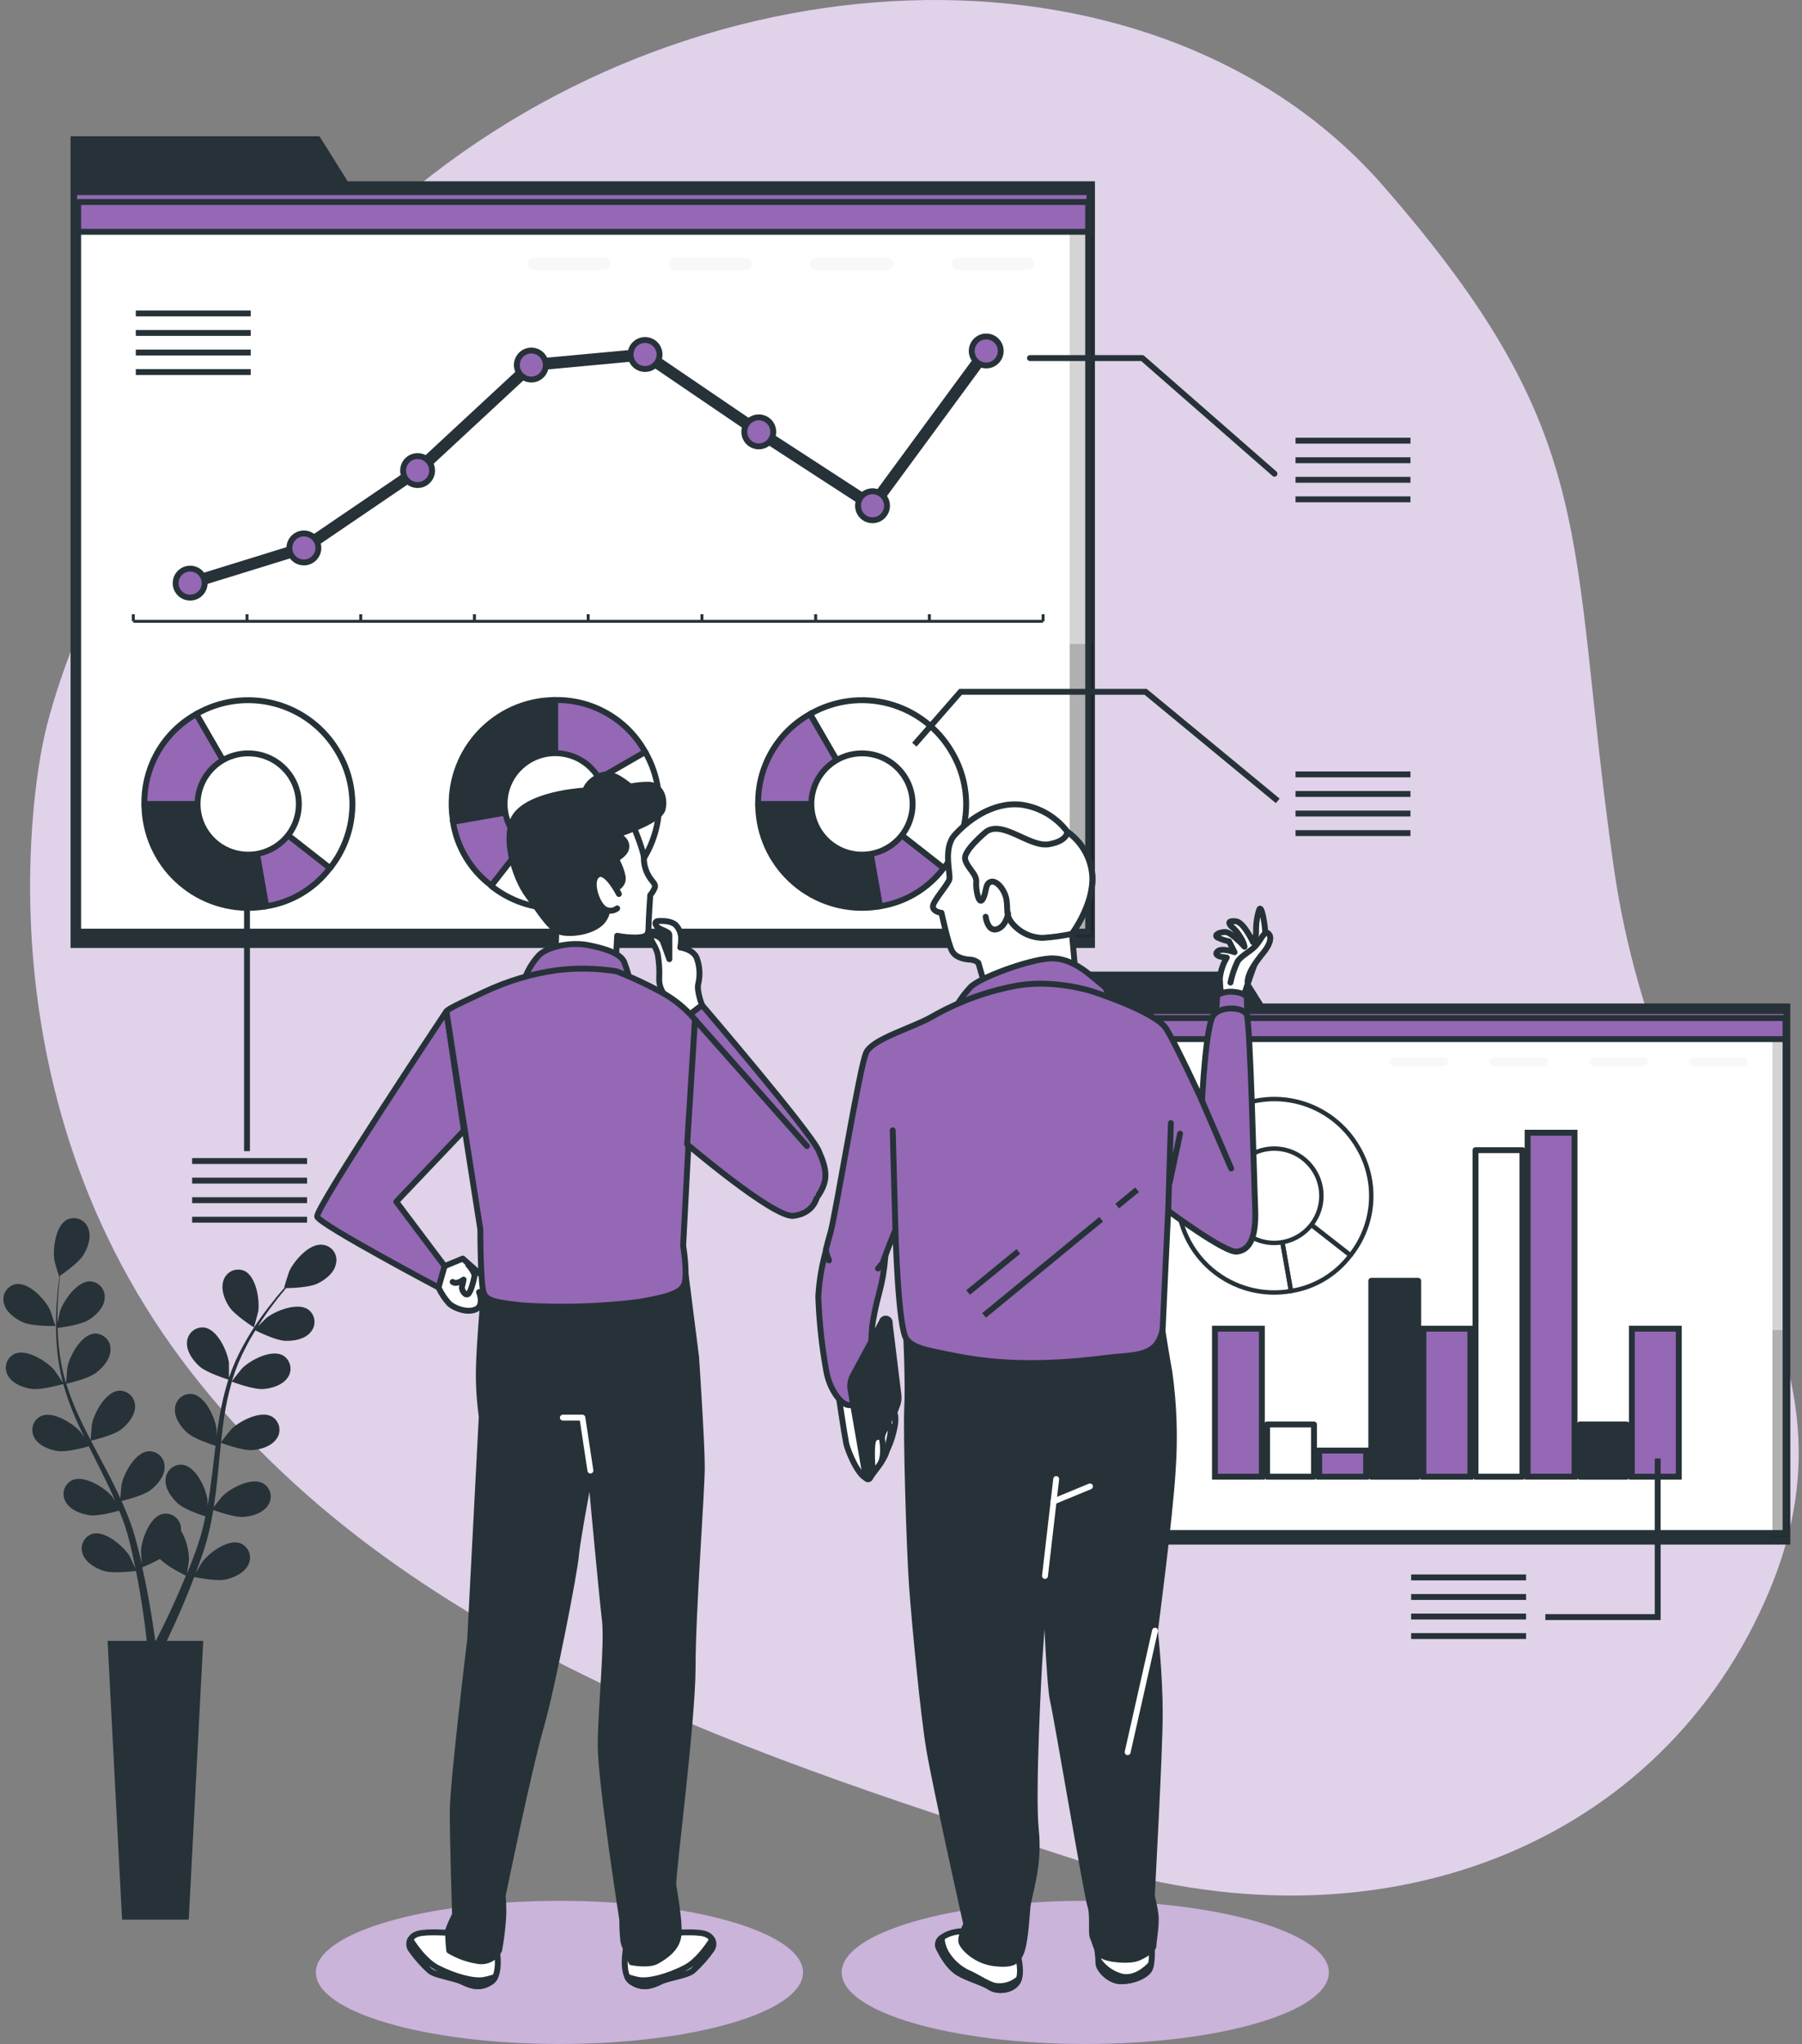 <svg width="306" height="347" viewBox="0 0 306 347" fill="none" xmlns="http://www.w3.org/2000/svg">
<rect x="0" y="0" width="306" height="347" fill="#808080" stroke="none"/>
<path d="M7.398 125.641C7.398 125.641 -5.729 181.904 30.91 230.931C67.549 279.957 131.515 299.023 182.905 315.8C234.294 332.578 282.427 313.2 300.484 270.014C318.54 226.829 282.066 203.562 274.026 147.16C265.986 90.758 272.385 74.514 234.893 31.566C197.401 -11.381 120.407 -10.356 68.353 33.732C16.299 77.82 7.398 125.641 7.398 125.641Z" fill="#9468B4"/>
<path opacity="0.7" d="M7.398 125.641C7.398 125.641 -5.729 181.904 30.91 230.931C67.549 279.957 131.515 299.023 182.905 315.8C234.294 332.578 282.427 313.2 300.484 270.014C318.54 226.829 282.066 203.562 274.026 147.16C265.986 90.758 272.385 74.514 234.893 31.566C197.401 -11.381 120.407 -10.356 68.353 33.732C16.299 77.82 7.398 125.641 7.398 125.641Z" fill="white"/>
<path d="M214.459 170.353L211.071 164.946H181.241V170.353V172.297V262.221H304.013V170.353H214.459Z" fill="#263238"/>
<path d="M303.209 172.831H182.151V260.26H303.209V172.831Z" fill="white"/>
<path opacity="0.17" d="M303.797 172.084H300.983V260.925H303.797V172.084Z" fill="black"/>
<path opacity="0.17" d="M303.797 225.795H300.983V260.203H303.797V225.795Z" fill="black"/>
<path d="M303.364 171.649H181.667V176.408H303.364V171.649Z" fill="#9468B4" stroke="#263238" stroke-miterlimit="10"/>
<path d="M303.209 172.831H182.151V260.26H303.209V172.831Z" stroke="#263238" stroke-linecap="round" stroke-linejoin="round"/>
<g opacity="0.17">
<path opacity="0.17" d="M245.223 180.986H236.756C236.658 180.987 236.56 180.969 236.469 180.932C236.378 180.895 236.296 180.84 236.226 180.77C236.156 180.701 236.102 180.618 236.064 180.527C236.027 180.436 236.009 180.338 236.01 180.24C236.01 180.042 236.088 179.852 236.228 179.712C236.368 179.572 236.558 179.493 236.756 179.493H245.223C245.421 179.493 245.611 179.572 245.751 179.712C245.891 179.852 245.969 180.042 245.969 180.24C245.969 180.438 245.891 180.628 245.751 180.768C245.611 180.908 245.421 180.986 245.223 180.986Z" fill="black"/>
<path opacity="0.17" d="M262.165 180.986H253.69C253.492 180.986 253.302 180.907 253.162 180.767C253.022 180.627 252.943 180.437 252.943 180.239C252.943 180.041 253.022 179.851 253.162 179.711C253.302 179.571 253.492 179.493 253.69 179.493H262.165C262.263 179.493 262.36 179.512 262.45 179.55C262.541 179.587 262.623 179.642 262.692 179.711C262.762 179.781 262.817 179.863 262.854 179.954C262.892 180.044 262.911 180.141 262.911 180.239C262.911 180.337 262.892 180.434 262.854 180.525C262.817 180.616 262.762 180.698 262.692 180.767C262.623 180.836 262.541 180.891 262.45 180.929C262.36 180.966 262.263 180.986 262.165 180.986Z" fill="black"/>
<path opacity="0.17" d="M279.097 180.986H270.63C270.432 180.986 270.242 180.907 270.102 180.767C269.962 180.627 269.884 180.437 269.884 180.239C269.884 180.041 269.962 179.851 270.102 179.711C270.242 179.571 270.432 179.493 270.63 179.493H279.097C279.195 179.493 279.292 179.512 279.383 179.55C279.473 179.587 279.555 179.642 279.625 179.711C279.694 179.781 279.749 179.863 279.787 179.954C279.824 180.044 279.843 180.141 279.843 180.239C279.844 180.338 279.826 180.435 279.789 180.526C279.752 180.617 279.697 180.7 279.627 180.77C279.558 180.839 279.475 180.894 279.384 180.931C279.293 180.968 279.195 180.987 279.097 180.986Z" fill="black"/>
<path opacity="0.17" d="M296.006 180.986H287.572C287.473 180.987 287.375 180.968 287.284 180.931C287.192 180.894 287.109 180.839 287.039 180.77C286.969 180.701 286.913 180.618 286.875 180.527C286.837 180.436 286.817 180.338 286.817 180.239C286.82 180.04 286.9 179.851 287.041 179.711C287.183 179.571 287.373 179.493 287.572 179.493H296.006C296.104 179.493 296.201 179.512 296.292 179.55C296.382 179.587 296.464 179.642 296.534 179.711C296.603 179.781 296.658 179.863 296.696 179.954C296.733 180.044 296.752 180.141 296.752 180.239C296.752 180.337 296.733 180.434 296.696 180.525C296.658 180.616 296.603 180.698 296.534 180.767C296.464 180.836 296.382 180.891 296.292 180.929C296.201 180.966 296.104 180.986 296.006 180.986Z" fill="black"/>
</g>
<path d="M285.077 225.565H277.111V250.694H285.077V225.565Z" fill="#9468B4" stroke="#263238" stroke-miterlimit="10"/>
<path d="M276.226 241.826H268.26V250.694H276.226V241.826Z" fill="#263238" stroke="#263238" stroke-linecap="round" stroke-linejoin="round"/>
<path d="M267.374 192.298H259.408V250.686H267.374V192.298Z" fill="#9468B4" stroke="#263238" stroke-miterlimit="10"/>
<path d="M258.53 195.261H250.563V250.695H258.53V195.261Z" fill="white" stroke="#263238" stroke-linecap="round" stroke-linejoin="round"/>
<path d="M249.678 225.565H241.712V250.694H249.678V225.565Z" fill="#9468B4" stroke="#263238" stroke-miterlimit="10"/>
<path d="M240.826 217.436H232.86V250.695H240.826V217.436Z" fill="#263238" stroke="#263238" stroke-linecap="round" stroke-linejoin="round"/>
<path d="M231.982 246.256H224.016V250.694H231.982V246.256Z" fill="#9468B4" stroke="#263238" stroke-miterlimit="10"/>
<path d="M223.13 241.826H215.164V250.694H223.13V241.826Z" fill="white" stroke="#263238" stroke-linecap="round" stroke-linejoin="round"/>
<path d="M214.279 225.565H206.312V250.694H214.279V225.565Z" fill="#9468B4" stroke="#263238" stroke-miterlimit="10"/>
<path d="M216.378 203.005L219.225 219.175C216.864 219.593 214.439 219.489 212.122 218.869C209.805 218.25 207.653 217.13 205.815 215.588C203.978 214.046 202.501 212.121 201.488 209.947C200.476 207.773 199.952 205.403 199.954 203.005H216.378Z" stroke="#263238" stroke-width="0.75" stroke-linecap="round" stroke-linejoin="round"/>
<path d="M216.377 203.005L229.315 213.112C226.867 216.368 223.248 218.543 219.224 219.175L216.377 203.005Z" stroke="#263238" stroke-width="0.75" stroke-miterlimit="10"/>
<path d="M216.378 203.005L208.174 188.787C210.041 187.707 212.102 187.006 214.24 186.724C216.378 186.441 218.55 186.583 220.634 187.14C222.717 187.698 224.669 188.661 226.38 189.974C228.091 191.287 229.526 192.924 230.603 194.793C232.274 197.615 233.047 200.88 232.818 204.152C232.59 207.424 231.371 210.549 229.324 213.112L216.378 203.005Z" stroke="#263238" stroke-width="0.75" stroke-linecap="round" stroke-linejoin="round"/>
<path d="M222.042 208.661C225.169 205.534 225.169 200.465 222.042 197.338C218.915 194.211 213.845 194.211 210.718 197.338C207.592 200.465 207.592 205.534 210.718 208.661C213.845 211.788 218.915 211.788 222.042 208.661Z" fill="white" stroke="#263238" stroke-width="0.75" stroke-linecap="round" stroke-linejoin="round"/>
<path d="M239.628 267.792H259.145" stroke="#263238" stroke-miterlimit="10"/>
<path d="M239.628 271.114H259.145" stroke="#263238" stroke-miterlimit="10"/>
<path d="M239.628 274.437H259.145" stroke="#263238" stroke-miterlimit="10"/>
<path d="M239.628 277.751H259.145" stroke="#263238" stroke-miterlimit="10"/>
<path d="M281.493 247.602V274.527H262.419" stroke="#263238" stroke-miterlimit="10"/>
<path d="M59.042 30.779L54.243 23.125H11.984V30.779V33.536V160.935H185.933V30.779H59.042Z" fill="#263238"/>
<path d="M184.784 34.291H13.273V158.162H184.784V34.291Z" fill="white"/>
<path opacity="0.17" d="M185.629 33.224H181.65V159.097H185.629V33.224Z" fill="black"/>
<path opacity="0.17" d="M185.629 109.332H181.65V158.08H185.629V109.332Z" fill="black"/>
<path d="M185.014 32.617H12.592V39.353H185.014V32.617Z" fill="#9468B4" stroke="#263238" stroke-miterlimit="10"/>
<path d="M184.784 34.291H13.273V158.162H184.784V34.291Z" stroke="#263238" stroke-linecap="round" stroke-linejoin="round"/>
<g opacity="0.17">
<path opacity="0.17" d="M102.639 45.85H90.636C90.356 45.85 90.087 45.739 89.888 45.54C89.69 45.342 89.578 45.072 89.578 44.792C89.578 44.653 89.606 44.515 89.659 44.387C89.712 44.258 89.79 44.142 89.888 44.043C89.986 43.945 90.103 43.867 90.231 43.814C90.36 43.761 90.497 43.733 90.636 43.733H102.639C102.778 43.733 102.915 43.761 103.044 43.814C103.172 43.867 103.289 43.945 103.387 44.043C103.485 44.142 103.563 44.258 103.617 44.387C103.67 44.515 103.697 44.653 103.697 44.792C103.697 45.072 103.586 45.342 103.387 45.54C103.189 45.739 102.919 45.85 102.639 45.85Z" fill="black"/>
<path opacity="0.17" d="M126.634 45.85H114.639C114.359 45.85 114.09 45.739 113.891 45.54C113.693 45.342 113.581 45.072 113.581 44.792C113.581 44.653 113.608 44.515 113.662 44.387C113.715 44.258 113.793 44.142 113.891 44.043C113.989 43.945 114.106 43.867 114.234 43.814C114.363 43.761 114.5 43.733 114.639 43.733H126.634C126.773 43.733 126.91 43.761 127.039 43.814C127.167 43.867 127.284 43.945 127.382 44.043C127.48 44.142 127.558 44.258 127.611 44.387C127.664 44.515 127.692 44.653 127.692 44.792C127.692 45.072 127.58 45.342 127.382 45.54C127.183 45.739 126.914 45.85 126.634 45.85Z" fill="black"/>
<path opacity="0.17" d="M150.631 45.85H138.636C138.356 45.85 138.087 45.739 137.888 45.54C137.69 45.342 137.578 45.072 137.578 44.792C137.578 44.653 137.605 44.515 137.659 44.387C137.712 44.258 137.79 44.142 137.888 44.043C137.986 43.945 138.103 43.867 138.231 43.814C138.36 43.761 138.497 43.733 138.636 43.733H150.631C150.77 43.733 150.907 43.761 151.036 43.814C151.164 43.867 151.281 43.945 151.379 44.043C151.477 44.142 151.555 44.258 151.608 44.387C151.662 44.515 151.689 44.653 151.689 44.792C151.689 45.072 151.577 45.342 151.379 45.54C151.18 45.739 150.911 45.85 150.631 45.85Z" fill="black"/>
<path opacity="0.17" d="M174.636 45.85H162.633C162.353 45.85 162.084 45.739 161.885 45.54C161.687 45.342 161.575 45.072 161.575 44.792C161.575 44.653 161.603 44.515 161.656 44.387C161.709 44.258 161.787 44.142 161.885 44.043C161.983 43.945 162.1 43.867 162.228 43.814C162.357 43.761 162.495 43.733 162.633 43.733H174.636C174.775 43.733 174.912 43.761 175.041 43.814C175.169 43.867 175.286 43.945 175.384 44.043C175.482 44.142 175.56 44.258 175.614 44.387C175.667 44.515 175.694 44.653 175.694 44.792C175.694 45.072 175.583 45.342 175.384 45.54C175.186 45.739 174.917 45.85 174.636 45.85Z" fill="black"/>
</g>
<path d="M22.632 105.477H177.129" stroke="#263238" stroke-width="0.5" stroke-miterlimit="10"/>
<path d="M22.632 105.476V104.278" stroke="#263238" stroke-width="0.5" stroke-miterlimit="10"/>
<path d="M41.945 105.476V104.278" stroke="#263238" stroke-width="0.5" stroke-miterlimit="10"/>
<path d="M61.258 105.476V104.278" stroke="#263238" stroke-width="0.5" stroke-miterlimit="10"/>
<path d="M80.568 105.476V104.278" stroke="#263238" stroke-width="0.5" stroke-miterlimit="10"/>
<path d="M99.882 105.476V104.278" stroke="#263238" stroke-width="0.5" stroke-miterlimit="10"/>
<path d="M119.194 105.476V104.278" stroke="#263238" stroke-width="0.5" stroke-miterlimit="10"/>
<path d="M138.505 105.476V104.278" stroke="#263238" stroke-width="0.5" stroke-miterlimit="10"/>
<path d="M157.818 105.476V104.278" stroke="#263238" stroke-width="0.5" stroke-miterlimit="10"/>
<path d="M177.129 105.476V104.278" stroke="#263238" stroke-width="0.5" stroke-miterlimit="10"/>
<path d="M51.602 93.022L32.29 98.995" stroke="#263238" stroke-width="2" stroke-miterlimit="10" stroke-linecap="round"/>
<path d="M70.913 79.889L51.601 93.023" stroke="#263238" stroke-width="2" stroke-miterlimit="10" stroke-linecap="round"/>
<path d="M90.225 61.971L70.913 79.888" stroke="#263238" stroke-width="2" stroke-miterlimit="10" stroke-linecap="round"/>
<path d="M109.539 60.182L90.227 61.97" stroke="#263238" stroke-width="2" stroke-miterlimit="10" stroke-linecap="round"/>
<path d="M128.849 73.316L109.537 60.182" stroke="#263238" stroke-width="2" stroke-miterlimit="10" stroke-linecap="round"/>
<path d="M148.162 85.86L128.85 73.316" stroke="#263238" stroke-width="2" stroke-miterlimit="10" stroke-linecap="round"/>
<path d="M167.472 59.584L148.16 85.861" stroke="#263238" stroke-width="2" stroke-miterlimit="10" stroke-linecap="round"/>
<path d="M32.289 96.534C32.942 96.534 33.568 96.793 34.03 97.255C34.491 97.717 34.751 98.343 34.751 98.995C34.751 99.648 34.491 100.274 34.03 100.736C33.568 101.197 32.942 101.457 32.289 101.457C31.637 101.457 31.011 101.197 30.549 100.736C30.087 100.274 29.828 99.648 29.828 98.995C29.828 98.343 30.087 97.717 30.549 97.255C31.011 96.793 31.637 96.534 32.289 96.534Z" fill="#9468B4" stroke="#263238" stroke-miterlimit="10"/>
<path d="M51.602 90.561C52.255 90.561 52.881 90.821 53.342 91.282C53.804 91.744 54.063 92.37 54.063 93.023C54.063 93.675 53.804 94.302 53.342 94.763C52.881 95.225 52.255 95.484 51.602 95.484C50.949 95.484 50.323 95.225 49.861 94.763C49.4 94.302 49.141 93.675 49.141 93.023C49.141 92.37 49.4 91.744 49.861 91.282C50.323 90.821 50.949 90.561 51.602 90.561Z" fill="#9468B4" stroke="#263238" stroke-miterlimit="10"/>
<path d="M70.913 77.427C71.566 77.427 72.192 77.686 72.654 78.148C73.115 78.609 73.374 79.235 73.374 79.888C73.374 80.541 73.115 81.167 72.654 81.628C72.192 82.09 71.566 82.349 70.913 82.349C70.261 82.349 69.635 82.09 69.173 81.628C68.711 81.167 68.452 80.541 68.452 79.888C68.452 79.235 68.711 78.609 69.173 78.148C69.635 77.686 70.261 77.427 70.913 77.427Z" fill="#9468B4" stroke="#263238" stroke-miterlimit="10"/>
<path d="M90.226 59.51C90.879 59.51 91.505 59.769 91.966 60.231C92.428 60.692 92.687 61.318 92.687 61.971C92.687 62.624 92.428 63.25 91.966 63.711C91.505 64.173 90.879 64.432 90.226 64.432C89.573 64.432 88.947 64.173 88.486 63.711C88.024 63.25 87.765 62.624 87.765 61.971C87.765 61.318 88.024 60.692 88.486 60.231C88.947 59.769 89.573 59.51 90.226 59.51Z" fill="#9468B4" stroke="#263238" stroke-miterlimit="10"/>
<path d="M109.536 57.721C110.189 57.721 110.815 57.98 111.277 58.442C111.738 58.903 111.998 59.529 111.998 60.182C111.998 60.835 111.738 61.461 111.277 61.922C110.815 62.384 110.189 62.643 109.536 62.643C108.884 62.643 108.258 62.384 107.796 61.922C107.334 61.461 107.075 60.835 107.075 60.182C107.075 59.529 107.334 58.903 107.796 58.442C108.258 57.98 108.884 57.721 109.536 57.721Z" fill="#9468B4" stroke="#263238" stroke-miterlimit="10"/>
<path d="M128.85 70.856C129.503 70.856 130.129 71.115 130.59 71.576C131.052 72.038 131.311 72.664 131.311 73.317C131.311 73.969 131.052 74.595 130.59 75.057C130.129 75.519 129.503 75.778 128.85 75.778C128.197 75.778 127.571 75.519 127.11 75.057C126.648 74.595 126.389 73.969 126.389 73.317C126.389 72.664 126.648 72.038 127.11 71.576C127.571 71.115 128.197 70.856 128.85 70.856Z" fill="#9468B4" stroke="#263238" stroke-miterlimit="10"/>
<path d="M150.624 85.861C150.624 84.501 149.522 83.399 148.162 83.399C146.803 83.399 145.701 84.501 145.701 85.861C145.701 87.22 146.803 88.322 148.162 88.322C149.522 88.322 150.624 87.22 150.624 85.861Z" fill="#9468B4" stroke="#263238" stroke-miterlimit="10"/>
<path d="M167.473 57.123C168.126 57.123 168.752 57.382 169.213 57.844C169.675 58.306 169.934 58.931 169.934 59.584C169.934 60.237 169.675 60.863 169.213 61.325C168.752 61.786 168.126 62.045 167.473 62.045C166.82 62.045 166.194 61.786 165.733 61.325C165.271 60.863 165.012 60.237 165.012 59.584C165.012 58.931 165.271 58.306 165.733 57.844C166.194 57.382 166.82 57.123 167.473 57.123Z" fill="#9468B4" stroke="#263238" stroke-miterlimit="10"/>
<path d="M94.287 136.463L76.961 139.523C76.15 134.919 77.201 130.182 79.882 126.352C82.564 122.523 86.656 119.916 91.26 119.103C92.271 118.93 93.295 118.842 94.32 118.841L94.287 136.463Z" fill="#263238" stroke="#263238" stroke-linecap="round" stroke-linejoin="round"/>
<path d="M94.285 136.463L83.44 150.352C79.939 147.731 77.601 143.844 76.926 139.523L94.285 136.463Z" fill="#9468B4" stroke="#263238" stroke-miterlimit="10"/>
<path d="M94.285 136.463L109.553 127.652C110.716 129.658 111.472 131.874 111.778 134.173C112.084 136.472 111.933 138.809 111.334 141.05C110.735 143.29 109.699 145.391 108.287 147.23C106.875 149.07 105.114 150.613 103.105 151.771C100.073 153.574 96.563 154.408 93.044 154.162C89.526 153.915 86.166 152.601 83.415 150.393L94.285 136.463Z" fill="white" stroke="#263238" stroke-linecap="round" stroke-linejoin="round"/>
<path d="M94.285 136.463V118.841C97.39 118.788 100.45 119.58 103.139 121.132C105.828 122.684 108.045 124.937 109.553 127.652L94.285 136.463Z" fill="#9468B4" stroke="#263238" stroke-miterlimit="10"/>
<path d="M100.364 142.544C103.721 139.186 103.721 133.742 100.364 130.385C97.006 127.027 91.562 127.027 88.204 130.385C84.847 133.742 84.847 139.186 88.204 142.544C91.562 145.901 97.006 145.902 100.364 142.544Z" fill="white" stroke="#263238" stroke-linecap="round" stroke-linejoin="round"/>
<path d="M42.15 136.496L45.21 153.855C42.93 154.258 40.593 154.207 38.333 153.706C36.073 153.205 33.934 152.264 32.037 150.936C30.141 149.608 28.525 147.92 27.282 145.967C26.038 144.014 25.192 141.836 24.79 139.556C24.614 138.545 24.523 137.521 24.52 136.496H42.15Z" fill="#263238" stroke="#263238" stroke-linecap="round" stroke-linejoin="round"/>
<path d="M42.15 136.496L56.04 147.349C53.415 150.845 49.53 153.18 45.211 153.855L42.15 136.496Z" fill="#9468B4" stroke="#263238" stroke-miterlimit="10"/>
<path d="M42.149 136.496L33.33 121.228C37.381 118.892 42.193 118.259 46.71 119.47C51.227 120.681 55.078 123.636 57.417 127.685C59.215 130.718 60.046 134.227 59.8 137.745C59.554 141.262 58.242 144.621 56.039 147.374L42.149 136.496Z" fill="white" stroke="#263238" stroke-linecap="round" stroke-linejoin="round"/>
<path d="M42.15 136.496H24.52C24.467 133.391 25.259 130.331 26.811 127.641C28.363 124.952 30.617 122.735 33.331 121.228L42.15 136.496Z" fill="#9468B4" stroke="#263238" stroke-miterlimit="10"/>
<path d="M42.151 145.093C46.899 145.093 50.748 141.244 50.748 136.496C50.748 131.747 46.899 127.898 42.151 127.898C37.402 127.898 33.553 131.747 33.553 136.496C33.553 141.244 37.402 145.093 42.151 145.093Z" fill="white" stroke="#263238" stroke-linecap="round" stroke-linejoin="round"/>
<path d="M146.373 136.496L149.434 153.855C147.154 154.258 144.817 154.207 142.557 153.706C140.297 153.205 138.157 152.264 136.261 150.936C134.365 149.608 132.749 147.92 131.505 145.967C130.262 144.014 129.415 141.836 129.014 139.556C128.838 138.545 128.747 137.521 128.743 136.496H146.373Z" fill="#263238" stroke="#263238" stroke-linecap="round" stroke-linejoin="round"/>
<path d="M146.374 136.496L160.263 147.349C157.639 150.845 153.753 153.18 149.434 153.855L146.374 136.496Z" fill="#9468B4" stroke="#263238" stroke-miterlimit="10"/>
<path d="M146.373 136.496L137.554 121.228C141.604 118.892 146.417 118.259 150.934 119.47C155.45 120.681 159.302 123.636 161.641 127.685C163.439 130.718 164.27 134.227 164.024 137.745C163.777 141.262 162.465 144.621 160.262 147.374L146.373 136.496Z" fill="white" stroke="#263238" stroke-linecap="round" stroke-linejoin="round"/>
<path d="M146.374 136.496H128.744C128.691 133.391 129.483 130.331 131.035 127.641C132.587 124.952 134.84 122.735 137.555 121.228L146.374 136.496Z" fill="#9468B4" stroke="#263238" stroke-miterlimit="10"/>
<path d="M146.374 145.093C151.122 145.093 154.972 141.244 154.972 136.496C154.972 131.747 151.122 127.898 146.374 127.898C141.626 127.898 137.776 131.747 137.776 136.496C137.776 141.244 141.626 145.093 146.374 145.093Z" fill="white" stroke="#263238" stroke-linecap="round" stroke-linejoin="round"/>
<path d="M23.061 53.209H42.578" stroke="#263238" stroke-miterlimit="10"/>
<path d="M23.061 56.523H42.578" stroke="#263238" stroke-miterlimit="10"/>
<path d="M23.061 59.847H42.578" stroke="#263238" stroke-miterlimit="10"/>
<path d="M23.061 63.168H42.578" stroke="#263238" stroke-miterlimit="10"/>
<path d="M174.899 60.79H193.974L216.42 80.422" stroke="#263238" stroke-linecap="round" stroke-linejoin="round"/>
<path d="M219.995 74.811H239.512" stroke="#263238" stroke-miterlimit="10"/>
<path d="M219.995 78.133H239.512" stroke="#263238" stroke-miterlimit="10"/>
<path d="M219.995 81.455H239.512" stroke="#263238" stroke-miterlimit="10"/>
<path d="M219.995 84.769H239.512" stroke="#263238" stroke-miterlimit="10"/>
<path d="M219.995 131.466H239.512" stroke="#263238" stroke-miterlimit="10"/>
<path d="M219.995 134.789H239.512" stroke="#263238" stroke-miterlimit="10"/>
<path d="M219.995 138.112H239.512" stroke="#263238" stroke-miterlimit="10"/>
<path d="M219.995 141.434H239.512" stroke="#263238" stroke-miterlimit="10"/>
<path d="M32.626 197.106H52.143" stroke="#263238" stroke-miterlimit="10"/>
<path d="M32.626 200.429H52.143" stroke="#263238" stroke-miterlimit="10"/>
<path d="M32.626 203.751H52.143" stroke="#263238" stroke-miterlimit="10"/>
<path d="M32.626 207.066H52.143" stroke="#263238" stroke-miterlimit="10"/>
<path d="M155.267 126.42L163.118 117.445H194.539L216.977 135.962" stroke="#263238" stroke-miterlimit="10"/>
<path d="M41.945 153.355V195.425" stroke="#263238" stroke-miterlimit="10"/>
<path d="M3.944 224.499C5.527 225.196 9.408 225.106 9.408 225.106C9.408 225.106 8.587 222.571 8.505 222.415C7.685 220.635 4.961 217.698 2.763 217.993C2.4 218.052 2.054 218.187 1.747 218.389C1.439 218.591 1.178 218.855 0.98 219.165C0.782 219.475 0.651 219.822 0.597 220.186C0.542 220.549 0.564 220.92 0.662 221.274C1.032 222.784 2.59 223.908 3.944 224.499Z" fill="#263238"/>
<path d="M54.693 211.315C52.494 211.077 49.894 214.08 49.09 215.884C49.016 216.04 48.212 218.6 48.269 218.6H48.318C47.9 219.068 47.498 219.576 46.998 220.142C46.177 221.201 45.176 222.398 44.217 223.777C43.169 225.248 42.207 226.78 41.337 228.363C40.35 230.13 39.527 231.984 38.876 233.9V233.966C38.876 233.318 38.876 231.505 38.876 231.374C38.621 229.421 36.981 225.787 34.774 225.385C34.411 225.329 34.041 225.35 33.686 225.447C33.332 225.543 33.002 225.713 32.718 225.945C32.433 226.177 32.2 226.466 32.035 226.793C31.869 227.121 31.773 227.479 31.755 227.846C31.632 229.396 32.756 230.955 33.855 231.948C35.094 233.055 38.531 234.13 38.777 234.212C38.163 236.177 37.678 238.181 37.325 240.209C37.12 241.391 36.94 242.588 36.784 243.786C36.784 243.228 36.784 242.728 36.784 242.654C36.529 240.701 34.897 237.075 32.723 236.673C32.36 236.616 31.99 236.637 31.635 236.733C31.281 236.829 30.951 236.998 30.667 237.231C30.383 237.463 30.151 237.753 29.986 238.081C29.822 238.409 29.728 238.768 29.712 239.134C29.581 240.693 30.705 242.244 31.804 243.236C32.903 244.229 35.832 245.205 36.603 245.452L36.431 246.83C36.168 249.045 35.914 251.26 35.611 253.393C35.504 254.156 35.364 254.902 35.233 255.649C35.233 255.157 35.233 254.738 35.233 254.673C34.987 252.72 33.346 249.094 31.131 248.692C30.769 248.635 30.398 248.655 30.044 248.751C29.69 248.848 29.36 249.017 29.076 249.25C28.791 249.482 28.559 249.771 28.395 250.099C28.23 250.428 28.137 250.787 28.12 251.153C27.989 252.704 29.121 254.263 30.221 255.255C31.32 256.248 33.962 257.126 34.88 257.429C34.716 258.192 34.56 258.947 34.364 259.677C34.224 260.178 34.126 260.662 33.953 261.154L33.486 262.606C33.157 263.517 32.821 264.46 32.477 265.338C32.239 265.953 32.001 266.536 31.763 267.118C31.886 266.363 32.083 264.878 32.091 264.747C32.063 263.017 31.594 261.323 30.729 259.825C30.746 259.634 30.746 259.442 30.729 259.251C30.683 258.887 30.56 258.536 30.37 258.223C30.179 257.909 29.925 257.639 29.623 257.43C29.321 257.221 28.979 257.078 28.618 257.01C28.258 256.942 27.887 256.951 27.53 257.036C25.397 257.602 24.043 261.343 23.945 263.312C23.945 263.426 24.018 264.698 24.076 265.494C23.969 265.026 23.871 264.575 23.756 264.099C23.526 263.156 23.28 262.22 23.009 261.22C22.87 260.735 22.722 260.251 22.574 259.759C22.427 259.267 22.23 258.767 22.058 258.266C21.631 257.109 21.147 255.961 20.638 254.82C21.459 254.615 24.387 253.877 25.561 252.975C26.734 252.072 27.964 250.612 27.956 249.053C27.965 248.687 27.898 248.322 27.757 247.984C27.616 247.645 27.406 247.34 27.14 247.088C26.874 246.836 26.558 246.642 26.212 246.52C25.867 246.398 25.5 246.35 25.134 246.379C22.935 246.616 21.032 250.111 20.638 252.048C20.638 252.162 20.482 253.582 20.425 254.361C20.113 253.672 19.802 252.991 19.457 252.302C18.481 250.325 17.422 248.356 16.381 246.387C16.061 245.788 15.749 245.181 15.437 244.582C15.732 244.508 19.227 243.704 20.54 242.695C21.705 241.801 22.944 240.332 22.935 238.774C22.945 238.407 22.877 238.043 22.736 237.704C22.596 237.366 22.385 237.061 22.119 236.808C21.853 236.556 21.537 236.363 21.192 236.241C20.846 236.118 20.479 236.07 20.113 236.099C17.915 236.337 16.011 239.832 15.617 241.76C15.617 241.907 15.404 243.95 15.38 244.467C14.691 243.138 14.009 241.809 13.402 240.464C12.561 238.659 11.841 236.801 11.245 234.901C11.384 234.901 15.027 234.081 16.372 233.006C17.545 232.112 18.784 230.643 18.768 229.085C18.778 228.719 18.711 228.354 18.572 228.016C18.432 227.677 18.223 227.372 17.957 227.12C17.692 226.868 17.376 226.674 17.031 226.552C16.686 226.429 16.319 226.381 15.954 226.41C13.755 226.648 11.852 230.151 11.45 232.079C11.45 232.227 11.228 234.425 11.22 234.827C11.22 234.713 11.138 234.606 11.105 234.491C10.557 232.571 10.184 230.605 9.99 228.617C9.867 227.518 9.809 226.468 9.776 225.442C10.474 225.352 13.64 224.933 14.961 224.138C16.282 223.342 17.611 222.054 17.767 220.503C17.817 220.14 17.789 219.77 17.687 219.418C17.584 219.066 17.409 218.74 17.173 218.46C16.936 218.18 16.643 217.953 16.313 217.793C15.983 217.634 15.623 217.545 15.257 217.533C13.05 217.533 10.777 220.815 10.17 222.669C10.17 222.776 9.916 223.851 9.76 224.63C9.76 224.17 9.76 223.686 9.76 223.243C9.76 221.603 9.867 220.044 9.973 218.69C10.039 217.927 10.113 217.23 10.187 216.582C10.826 216.147 13.378 214.342 14.165 213.054C14.953 211.766 15.56 209.986 14.986 208.534C14.863 208.188 14.669 207.873 14.416 207.607C14.164 207.342 13.858 207.133 13.519 206.993C13.18 206.854 12.815 206.788 12.449 206.799C12.082 206.81 11.723 206.898 11.393 207.057C9.432 208.066 8.931 211.979 9.235 213.957C9.235 214.129 10.006 216.705 10.055 216.68H10.096C10.006 217.304 9.924 217.977 9.842 218.707C9.711 220.06 9.571 221.586 9.53 223.268C9.47 225.071 9.514 226.876 9.661 228.674C9.82 230.691 10.154 232.689 10.662 234.647V234.721C10.318 234.171 9.292 232.678 9.202 232.571C7.914 231.086 4.542 228.962 2.508 229.823C2.175 229.977 1.878 230.199 1.637 230.475C1.395 230.751 1.214 231.075 1.105 231.425C0.996 231.775 0.962 232.144 1.004 232.508C1.046 232.872 1.164 233.224 1.351 233.539C2.106 234.901 3.902 235.574 5.354 235.787C6.995 236.025 10.457 235.024 10.736 234.967C11.304 236.947 12.003 238.888 12.828 240.775C13.304 241.875 13.821 242.966 14.346 244.057C14.034 243.597 13.747 243.187 13.698 243.13C12.41 241.645 9.046 239.52 7.012 240.382C6.678 240.534 6.381 240.755 6.138 241.03C5.896 241.305 5.715 241.628 5.605 241.977C5.496 242.327 5.462 242.696 5.505 243.06C5.548 243.424 5.667 243.775 5.855 244.09C6.601 245.46 8.398 246.132 9.858 246.346C11.319 246.559 14.305 245.763 15.084 245.525L15.7 246.781C16.7 248.774 17.709 250.759 18.637 252.737C18.965 253.434 19.268 254.131 19.564 254.829C19.285 254.418 19.047 254.074 19.006 254.008C17.709 252.515 14.346 250.399 12.311 251.26C11.978 251.412 11.681 251.633 11.438 251.908C11.196 252.183 11.014 252.506 10.905 252.856C10.796 253.206 10.762 253.575 10.805 253.939C10.848 254.302 10.967 254.653 11.155 254.968C11.909 256.338 13.706 257.011 15.158 257.224C16.61 257.438 19.317 256.716 20.244 256.461C20.532 257.183 20.819 257.905 21.065 258.619C21.221 259.111 21.41 259.579 21.541 260.079C21.672 260.58 21.811 261.064 21.943 261.548C22.172 262.491 22.41 263.459 22.607 264.386C22.755 265.034 22.878 265.65 23.001 266.265C22.681 265.568 22.033 264.214 21.967 264.107C20.917 262.467 17.865 259.833 15.773 260.375C15.42 260.474 15.092 260.648 14.81 260.883C14.529 261.118 14.3 261.41 14.139 261.74C13.978 262.07 13.888 262.43 13.876 262.797C13.863 263.164 13.928 263.529 14.067 263.869C14.6 265.33 16.274 266.273 17.677 266.7C19.227 267.176 22.665 266.741 23.091 266.7C23.296 267.717 23.485 268.718 23.649 269.67C24.232 272.951 24.584 275.699 24.806 277.619C24.847 277.964 24.88 278.267 24.913 278.563H18.267L20.729 325.891H32.05L34.511 278.563H28.325L28.465 278.276C29.285 276.503 30.491 273.96 31.747 270.851C32.148 269.866 32.567 268.808 32.977 267.725C33.387 267.807 36.784 268.496 38.367 268.144C39.803 267.815 41.542 267.003 42.19 265.584C42.353 265.255 42.445 264.896 42.459 264.529C42.474 264.163 42.411 263.797 42.275 263.456C42.139 263.116 41.932 262.808 41.669 262.552C41.405 262.297 41.091 262.1 40.746 261.974C38.654 261.269 35.463 263.615 34.29 265.256C34.224 265.354 33.584 266.454 33.199 267.151L33.699 265.814C34.027 264.903 34.339 263.984 34.667 263C34.815 262.516 34.962 262.032 35.102 261.539C35.241 261.047 35.364 260.522 35.496 260.005C35.783 258.816 36.013 257.585 36.218 256.346C37.038 256.642 39.86 257.626 41.337 257.528C42.814 257.429 44.618 256.88 45.496 255.575C45.708 255.276 45.853 254.935 45.924 254.575C45.994 254.215 45.988 253.845 45.905 253.487C45.822 253.13 45.665 252.795 45.443 252.503C45.221 252.211 44.94 251.969 44.618 251.793C42.658 250.776 39.146 252.614 37.743 254.033C37.661 254.123 36.767 255.231 36.291 255.854C36.406 255.108 36.529 254.361 36.62 253.606C36.898 251.416 37.104 249.193 37.317 246.969C37.383 246.297 37.456 245.616 37.53 244.943C37.809 245.05 41.173 246.297 42.822 246.182C44.29 246.075 46.103 245.542 46.981 244.237C47.193 243.937 47.339 243.596 47.409 243.235C47.48 242.875 47.473 242.504 47.39 242.146C47.307 241.788 47.15 241.452 46.928 241.159C46.706 240.866 46.425 240.624 46.103 240.447C44.143 239.438 40.631 241.268 39.228 242.687C39.122 242.793 37.85 244.393 37.538 244.82C37.703 243.327 37.867 241.842 38.096 240.382C38.395 238.415 38.819 236.469 39.368 234.557C39.499 234.606 43.002 235.927 44.692 235.812C46.161 235.705 47.974 235.164 48.86 233.859C49.07 233.559 49.215 233.217 49.285 232.857C49.355 232.497 49.348 232.126 49.265 231.769C49.182 231.411 49.025 231.075 48.804 230.783C48.583 230.49 48.303 230.247 47.982 230.069C46.013 229.06 42.502 230.89 41.099 232.317C40.992 232.424 39.614 234.146 39.392 234.475C39.392 234.368 39.442 234.245 39.483 234.138C40.08 232.234 40.852 230.388 41.788 228.625C42.288 227.641 42.822 226.73 43.363 225.852C43.995 226.164 46.874 227.567 48.409 227.624C49.943 227.682 51.772 227.354 52.757 226.148C52.999 225.872 53.18 225.548 53.289 225.198C53.397 224.847 53.431 224.478 53.388 224.113C53.344 223.749 53.225 223.398 53.037 223.082C52.849 222.767 52.597 222.495 52.297 222.284C50.46 221.061 46.76 222.53 45.217 223.76C45.135 223.826 44.397 224.581 43.798 225.171C44.052 224.786 44.298 224.351 44.545 224.006C45.472 222.612 46.399 221.398 47.236 220.323C47.711 219.724 48.163 219.182 48.581 218.682C49.401 218.682 52.478 218.575 53.848 217.935C55.218 217.296 56.703 216.139 57.023 214.654C57.135 214.279 57.16 213.883 57.098 213.497C57.036 213.111 56.887 212.743 56.663 212.422C56.44 212.101 56.146 211.835 55.805 211.643C55.464 211.452 55.084 211.339 54.693 211.315ZM30.393 270.277C29.064 273.329 27.841 275.823 26.972 277.554L26.488 278.497H26.34C26.34 278.152 26.25 277.783 26.192 277.373C25.922 275.429 25.503 272.656 24.847 269.358C24.642 268.316 24.404 267.208 24.15 266.076C25.181 265.666 26.187 265.192 27.16 264.657C28.293 265.888 31.189 267.315 31.566 267.496C31.172 268.455 30.778 269.399 30.393 270.277Z" fill="#263238"/>
<path d="M43.126 225.352C43.126 225.352 43.832 222.776 43.856 222.612C44.127 220.659 43.504 216.721 41.518 215.761C41.184 215.611 40.822 215.533 40.455 215.532C40.088 215.531 39.726 215.607 39.39 215.756C39.055 215.904 38.755 216.122 38.51 216.394C38.264 216.667 38.079 216.988 37.966 217.337C37.433 218.805 38.105 220.618 38.91 221.832C39.845 223.284 43.126 225.352 43.126 225.352Z" fill="#263238"/>
<path d="M184.29 347C207.135 347 225.654 341.56 225.654 334.85C225.654 328.139 207.135 322.7 184.29 322.7C161.445 322.7 142.926 328.139 142.926 334.85C142.926 341.56 161.445 347 184.29 347Z" fill="#9468B4"/>
<path opacity="0.5" d="M184.29 347C207.135 347 225.654 341.56 225.654 334.85C225.654 328.139 207.135 322.7 184.29 322.7C161.445 322.7 142.926 328.139 142.926 334.85C142.926 341.56 161.445 347 184.29 347Z" fill="white"/>
<path d="M181.254 141.204C179.354 138.695 176.536 137.043 173.419 136.61C168.382 136.052 164.132 139.522 162.114 141.762C160.096 144.001 161.442 148.325 161.22 149.26C160.999 150.195 158.308 153.059 158.423 153.961C158.537 154.863 159.875 154.962 159.875 154.962C159.875 154.962 160.999 160.229 161.671 161.459C162.344 162.69 164.132 162.911 164.805 162.911C165.291 162.954 165.754 163.139 166.134 163.445L167.176 167.079L182.485 163.584L182.033 158.547C182.033 158.547 185.84 153.51 185.504 148.587C185.382 147.12 184.938 145.698 184.203 144.421C183.468 143.145 182.462 142.047 181.254 141.204Z" fill="white" stroke="#263238" stroke-linecap="round" stroke-linejoin="round"/>
<path d="M178.122 143.329C174.841 143.887 170.287 139.186 167.457 141.204C167.457 141.204 163.65 144.338 163.88 145.79C164.11 147.242 165.89 148.366 165.775 149.703C165.66 151.04 166.226 153.846 166.899 152.616C167.572 151.385 167.236 150.04 168.245 149.703C169.254 149.367 170.706 151.163 170.927 152.837C171.149 154.511 170.812 155.298 171.707 156.529C172.338 157.357 173.15 158.03 174.082 158.497C175.013 158.963 176.039 159.21 177.08 159.22C178.735 159.112 180.38 158.887 182.003 158.547C182.003 158.547 185.809 153.51 185.473 148.587C185.351 147.12 184.907 145.698 184.172 144.421C183.438 143.145 182.431 142.047 181.223 141.204C181.223 141.204 181.371 142.746 178.122 143.329Z" fill="white" stroke="#263238" stroke-linecap="round" stroke-linejoin="round"/>
<path d="M167.375 155.635C167.375 155.635 167.711 158.211 169.278 157.759C170.845 157.308 171.182 155.077 171.182 155.077" stroke="#263238" stroke-linecap="round" stroke-linejoin="round"/>
<path d="M162.567 170.525C163.204 169.473 163.949 168.492 164.791 167.596C166.243 166.029 174.479 162.944 178.286 162.715C182.093 162.485 185.218 165.619 187.007 167.079C187.504 167.41 187.885 167.887 188.098 168.444C188.311 169.001 188.346 169.611 188.196 170.188C183.816 168.837 179.195 168.453 174.652 169.064C170.358 169.624 166.099 170.424 161.895 171.46L162.567 170.525Z" fill="#9468B4" stroke="#263238" stroke-linecap="round" stroke-linejoin="round"/>
<path d="M142.328 236.345C142.328 236.345 143.337 243.253 143.674 244.935C144.01 246.617 146.405 252.056 147.776 250.768C149.146 249.48 149.605 245.107 148.932 242.917C148.26 240.726 147.25 236.69 147.086 236.181C146.922 235.673 142.328 236.345 142.328 236.345Z" fill="white" stroke="#263238" stroke-linecap="round" stroke-linejoin="round"/>
<path d="M140.408 211.815C139.601 214.508 139.114 217.287 138.956 220.093C139.101 224.298 139.548 228.488 140.293 232.629C140.753 235.615 142.754 238.634 144.321 238.56C149.137 238.339 147.349 229.388 148.243 224.236C149.137 219.084 149.884 218.756 150.368 213.046" fill="#9468B4"/>
<path d="M140.408 211.815C139.601 214.508 139.114 217.287 138.956 220.093C139.101 224.298 139.548 228.488 140.293 232.629C140.753 235.615 142.754 238.634 144.321 238.56C149.137 238.339 147.349 229.388 148.243 224.236C149.137 219.084 149.884 218.756 150.368 213.046" stroke="#263238" stroke-linecap="round" stroke-linejoin="round"/>
<path d="M163.585 327.86C162.616 327.855 161.656 328.056 160.771 328.451C159.36 329.099 159.007 329.977 159.483 330.854C159.959 331.732 161.001 333.849 162.707 334.899C164.414 335.949 166.752 336.482 168.097 337.36C169.443 338.238 171.969 337.943 172.855 336.359C173.741 334.776 172.675 331.256 172.675 331.256C170.697 330.767 168.756 330.139 166.867 329.378C164.816 328.451 163.585 327.86 163.585 327.86Z" fill="white" stroke="#263238" stroke-linecap="round" stroke-linejoin="round"/>
<path d="M172.855 336.359C172.923 336.219 172.981 336.074 173.027 335.924C172.477 336.419 171.823 336.784 171.113 336.992C170.403 337.199 169.655 337.244 168.925 337.122C167.752 336.884 165.644 335.424 164.29 334.891C162.742 334.131 161.454 332.929 160.59 331.437C160.18 330.677 159.942 329.837 159.893 328.976C159.6 329.177 159.395 329.483 159.319 329.83C159.243 330.177 159.301 330.54 159.482 330.846C159.95 331.724 161 333.841 162.707 334.891C164.413 335.941 166.751 336.474 168.097 337.352C169.442 338.23 171.969 337.951 172.855 336.359Z" fill="white" stroke="#263238" stroke-linecap="round" stroke-linejoin="round"/>
<path d="M186.121 329.362C186.121 329.362 186.531 332.118 186.531 333.234C186.531 334.35 188.41 336.343 190.346 336.343C192.282 336.343 194.21 335.58 195.031 334.588C195.851 333.595 195.564 330.125 195.564 330.125C195.564 330.125 187.934 331.298 186.121 329.362Z" fill="white" stroke="#263238" stroke-linecap="round" stroke-linejoin="round"/>
<path d="M195.029 334.587C195.267 334.243 195.416 333.846 195.464 333.43C194.529 334.472 192.65 335.99 190.542 335.58C188.919 335.167 187.498 334.186 186.538 332.815C186.538 332.971 186.538 333.11 186.538 333.233C186.538 334.349 188.417 336.343 190.353 336.343C192.289 336.343 194.209 335.58 195.029 334.587Z" fill="white" stroke="#263238" stroke-linecap="round" stroke-linejoin="round"/>
<path d="M153.837 225.696C153.837 225.696 154.28 234.868 154.059 238.822C153.837 242.777 154.395 262.77 154.879 269.374C155.363 275.978 156.782 290.86 157.783 296.898C158.784 302.936 164.084 326.67 164.084 326.67C164.084 326.67 163.009 328.82 163.263 329.714C163.518 330.608 165.675 332.938 168.9 333.299C172.124 333.66 172.747 332.938 173.379 331.502C174.011 330.067 174.273 326.309 174.454 323.988C174.634 321.666 176.57 316.932 175.898 310.664C175.225 304.396 176.455 282.574 176.455 282.574L177.465 267.577C177.465 267.577 178.137 285.929 178.81 288.727C179.483 291.525 184.553 321.731 185.127 323.43C185.701 325.128 185.217 328.172 185.57 328.893C185.923 329.615 186.202 331.215 187.096 331.937C187.99 332.659 191.838 333.012 193.274 332.38C194.709 331.748 195.866 330.953 195.866 330.321C195.866 329.689 196.407 326.744 196.227 325.128C196.046 323.512 195.603 322.174 195.603 321.731C195.603 321.288 196.941 297.456 196.941 290.86C196.941 284.264 196.12 276.864 196.12 276.864C196.12 276.864 198.696 257.396 199.139 249.561C199.532 244.036 199.345 238.484 198.581 232.998C198.138 230.651 197.351 225.614 197.351 225.614C197.351 225.614 187.949 228.526 180.566 228.748C173.182 228.969 170.606 229.527 166.463 228.526C162.32 227.526 156.84 226.065 156.397 225.729C155.954 225.392 153.386 224.129 153.837 225.696Z" fill="#263238" stroke="#263238" stroke-linecap="round" stroke-linejoin="round"/>
<path d="M177.449 267.545L179.353 251.096" stroke="white" stroke-linecap="round" stroke-linejoin="round"/>
<path d="M178.901 254.902L185.095 252.343" stroke="white" stroke-linecap="round" stroke-linejoin="round"/>
<path d="M196.137 276.832L191.485 297.464" stroke="white" stroke-linecap="round" stroke-linejoin="round"/>
<path d="M211.192 169.048C211.192 169.048 212.644 164.7 213.169 163.379C213.694 162.058 214.883 160.614 214.883 158.908C214.883 157.201 214.219 153.37 213.825 154.429C213.449 155.619 213.272 156.864 213.3 158.112C213.324 158.767 213.14 159.413 212.775 159.958C212.775 159.958 211.192 156.537 209.879 156.406C208.566 156.274 208.558 156.668 209.059 157.226C209.72 157.758 210.271 158.412 210.683 159.154C211.006 159.629 211.23 160.165 211.339 160.729C211.339 160.729 209.1 158.227 208.058 158.227C207.016 158.227 206.081 158.752 206.737 159.154C207.365 159.456 208.03 159.676 208.714 159.81L209.641 161.656C209.641 161.656 207.401 160.836 206.737 161.525C206.072 162.214 207.401 162.436 207.401 162.436L208.32 162.567C207.672 163.651 207.269 164.863 207.139 166.119C207.184 167.444 207.316 168.765 207.533 170.073L211.192 169.048Z" fill="white" stroke="#263238" stroke-linecap="round" stroke-linejoin="round"/>
<path d="M208.951 166.808C209.202 165.578 209.601 164.382 210.141 163.248C210.797 162.198 212.38 161.542 213.299 160.483C214.218 159.425 214.751 157.85 215.408 158.506C216.064 159.162 215.539 160.352 214.883 161.279C214.226 162.206 211.987 164.561 211.847 166.677" fill="white"/>
<path d="M208.951 166.808C209.202 165.578 209.601 164.382 210.141 163.248C210.797 162.198 212.38 161.542 213.299 160.483C214.218 159.425 214.751 157.85 215.408 158.506C216.064 159.162 215.539 160.352 214.883 161.279C214.226 162.206 211.987 164.561 211.847 166.677" stroke="#263238" stroke-linecap="round" stroke-linejoin="round"/>
<path d="M206.448 172.863L206.711 168.917C207.562 168.468 208.527 168.283 209.484 168.384C211.19 168.515 211.715 169.204 211.715 169.204L211.846 173.552L206.448 172.863Z" fill="#9468B4" stroke="#263238" stroke-linecap="round" stroke-linejoin="round"/>
<path d="M149.097 215.351C149.325 215.129 149.526 214.882 149.695 214.612C149.695 214.612 149.695 214.694 149.745 214.818C150.565 212.356 152.05 208.796 152.05 208.796C152.05 208.796 152.493 225.581 153.953 227.37C155.077 228.764 157.235 229.158 158.876 229.511C161.074 229.978 163.281 230.438 165.504 230.758C173.224 231.874 180.961 231.422 188.664 230.43C190.912 230.142 194.62 230.29 196.245 228.379C197.072 227.329 197.507 226.023 197.475 224.687C197.475 224.236 198.369 205.547 198.369 205.547C198.369 205.547 207.993 212.709 210.011 212.488C212.029 212.266 213.366 210.469 213.145 205.104C212.923 199.739 212.324 173.429 211.685 172.198C211.045 170.967 207.435 170.746 206.089 172.313C204.744 173.88 204.12 186.883 204.12 186.883C204.12 186.883 199.838 177.572 198.05 174.659C196.261 171.747 185.407 168.285 185.407 168.285C185.407 168.285 178.582 166.045 171.977 167.464C167.127 168.434 162.467 170.185 158.178 172.649C154.823 174.553 148.219 176.341 147.095 178.687C145.971 181.034 141.951 205.883 141.057 209.132C140.794 210.059 140.499 211.085 140.236 212.184C140.349 212.799 140.531 213.399 140.778 213.973" fill="#9468B4"/>
<path d="M149.097 215.351C149.325 215.129 149.526 214.882 149.695 214.612C149.695 214.612 149.695 214.694 149.745 214.818C150.565 212.356 152.05 208.796 152.05 208.796C152.05 208.796 152.493 225.581 153.953 227.37C155.077 228.764 157.235 229.158 158.876 229.511C161.074 229.978 163.281 230.438 165.504 230.758C173.224 231.874 180.961 231.422 188.664 230.43C190.912 230.142 194.62 230.29 196.245 228.379C197.072 227.329 197.507 226.023 197.475 224.687C197.475 224.236 198.369 205.547 198.369 205.547C198.369 205.547 207.993 212.709 210.011 212.488C212.029 212.266 213.366 210.469 213.145 205.104C212.923 199.739 212.324 173.429 211.685 172.198C211.045 170.967 207.435 170.746 206.089 172.313C204.744 173.88 204.12 186.883 204.12 186.883C204.12 186.883 199.838 177.572 198.05 174.659C196.261 171.747 185.407 168.285 185.407 168.285C185.407 168.285 178.582 166.045 171.977 167.464C167.127 168.434 162.467 170.185 158.178 172.649C154.823 174.553 148.219 176.341 147.095 178.687C145.971 181.034 141.951 205.883 141.057 209.132C140.794 210.059 140.499 211.085 140.236 212.184C140.349 212.799 140.531 213.399 140.778 213.973" stroke="#263238" stroke-linecap="round" stroke-linejoin="round"/>
<path d="M189.714 204.752L193.086 201.987" stroke="#263238" stroke-miterlimit="10"/>
<path d="M167.111 223.309L186.989 206.991" stroke="#263238" stroke-miterlimit="10"/>
<path d="M164.396 219.428L172.928 212.455" stroke="#263238" stroke-miterlimit="10"/>
<path d="M149.745 224.4L144.823 233.539C144.428 234.269 144.289 235.109 144.429 235.927L146.988 250.694C146.984 250.748 146.989 250.802 147.005 250.854C147.022 250.905 147.048 250.953 147.082 250.995C147.117 251.036 147.16 251.07 147.207 251.096C147.255 251.121 147.308 251.136 147.362 251.141C147.416 251.146 147.47 251.14 147.521 251.124C147.573 251.108 147.621 251.081 147.662 251.047C147.704 251.012 147.738 250.97 147.763 250.922C147.788 250.874 147.804 250.821 147.809 250.768L152.37 238.503C152.562 237.978 152.63 237.417 152.567 236.862L151.074 224.663C151.091 224.575 151.091 224.486 151.074 224.398C151.056 224.311 151.022 224.228 150.972 224.154C150.923 224.08 150.859 224.017 150.785 223.968C150.711 223.918 150.628 223.884 150.541 223.867C150.364 223.832 150.182 223.869 150.032 223.969C149.883 224.069 149.78 224.224 149.745 224.4Z" fill="#263238" stroke="#263238" stroke-linecap="round" stroke-linejoin="round"/>
<path d="M204.11 186.884L209.066 198.361" stroke="#263238" stroke-linecap="round" stroke-linejoin="round"/>
<path d="M150.582 246.28C151.305 244.798 151.793 243.212 152.026 241.579C152.198 239.462 151.608 239.626 151.099 240.816C150.59 242.005 150.582 246.28 150.582 246.28Z" fill="white" stroke="#263238" stroke-linecap="round" stroke-linejoin="round"/>
<path d="M148.219 250.153C148.219 250.153 150.245 247.798 150.582 246.28C150.918 244.763 151.755 241.735 150.918 242.072C150.081 242.408 149.737 244.09 149.737 244.09C149.599 243.996 149.439 243.939 149.273 243.924C149.107 243.91 148.94 243.938 148.787 244.006C148.635 244.074 148.503 244.18 148.403 244.314C148.304 244.448 148.24 244.605 148.219 244.771C147.882 246.116 148.219 250.153 148.219 250.153Z" fill="white" stroke="#263238" stroke-linecap="round" stroke-linejoin="round"/>
<path d="M149.736 244.089C149.736 244.089 150.319 246.649 149.572 248.347" stroke="#263238" stroke-linecap="round" stroke-linejoin="round"/>
<path d="M198.376 205.547L198.827 190.666" stroke="#263238" stroke-linecap="round" stroke-linejoin="round"/>
<path d="M198.599 200.846L200.395 192.454" stroke="#263238" stroke-linecap="round" stroke-linejoin="round"/>
<path d="M152.05 208.796L151.599 191.896" stroke="#263238" stroke-linecap="round" stroke-linejoin="round"/>
<path d="M94.998 347.001C117.843 347.001 136.362 341.561 136.362 334.851C136.362 328.14 117.843 322.701 94.998 322.701C72.153 322.701 53.634 328.14 53.634 334.851C53.634 341.561 72.153 347.001 94.998 347.001Z" fill="#9468B4"/>
<path opacity="0.5" d="M94.998 347.001C117.843 347.001 136.362 341.561 136.362 334.851C136.362 328.14 117.843 322.701 94.998 322.701C72.153 322.701 53.634 328.14 53.634 334.851C53.634 341.561 72.153 347.001 94.998 347.001Z" fill="white"/>
<path d="M111.94 166.144C112.015 164.728 111.927 163.307 111.677 161.911C111.275 160.459 110.348 159.532 110.479 158.999C110.611 158.465 112.202 158.867 112.604 159.926C113.006 160.984 113.663 162.838 113.663 162.838V158.736C113.663 158.072 112.071 157.916 111.546 157.284C111.021 156.652 111.406 156.357 111.808 156.357C112.21 156.357 113.794 156.218 114.721 157.013C115.062 157.359 115.322 157.776 115.482 158.234C115.642 158.692 115.699 159.18 115.648 159.663C115.648 160.063 115.604 160.462 115.517 160.853C115.517 160.853 117.633 161.115 118.29 162.576C118.833 164.012 118.928 165.58 118.56 167.071C118.29 168.269 119.217 170.648 119.217 170.648L116.435 172.765C116.435 172.765 114.188 170.386 112.998 169.057C112.288 168.256 111.909 167.214 111.94 166.144Z" fill="white" stroke="#263238" stroke-linecap="round" stroke-linejoin="round"/>
<path d="M119.217 170.641L116.436 172.757C116.436 172.757 131.736 203.932 133.188 205.007C134.64 206.082 136.47 206.336 138.619 203.424C140.768 200.511 140.473 198.657 139.013 195.351C137.553 192.045 119.217 170.641 119.217 170.641Z" fill="#9468B4" stroke="#263238" stroke-linecap="round" stroke-linejoin="round"/>
<path d="M107.36 139.728C107.36 139.728 109.337 144.462 109.337 145.651C109.329 146.767 109.636 147.862 110.223 148.81C110.814 149.794 111.511 150.09 111.109 150.877C110.933 151.269 110.7 151.634 110.42 151.96C110.42 151.96 110.125 156.21 110.125 157.588C110.125 158.966 109.436 159.065 108.156 159.163C107.03 159.179 105.906 159.08 104.801 158.868L104.604 162.617C104.604 162.617 99.862 162.027 97.991 162.027H94.341L94.537 156.21C93.441 154.049 92.517 151.805 91.773 149.499C91.409 148.529 91.262 147.491 91.341 146.459C91.421 145.426 91.725 144.423 92.233 143.52C92.742 142.617 93.441 141.837 94.282 141.233C95.124 140.629 96.087 140.216 97.105 140.024C100.487 139.389 103.947 139.29 107.36 139.728Z" fill="white" stroke="#263238" stroke-linecap="round" stroke-linejoin="round"/>
<path d="M104.031 151.074C104.031 151.074 106.107 150.483 105.713 148.703C105.319 146.923 104.63 146.143 104.729 145.848C104.827 145.553 106.37 144.954 106.37 143.674C106.37 142.394 104.729 141.705 104.729 141.705C104.729 141.705 112.03 139.433 112.523 137.357C113.015 135.281 112.03 133.214 110.061 133.214C109.067 133.22 108.076 133.319 107.1 133.509C106.706 133.509 104.138 130.646 101.874 131.737C99.609 132.828 99.413 134.198 99.413 134.198C99.413 134.198 91.127 134.6 87.968 137.948C84.81 141.295 87.476 149.105 89.609 151.96C91.742 154.815 93.457 157.883 95.434 158.277C97.411 158.671 101.062 158.08 102.44 156.21C103.818 154.339 103.129 151.468 103.129 151.468L104.031 151.074Z" fill="#263238" stroke="#263238" stroke-linecap="round" stroke-linejoin="round"/>
<path d="M105.097 151.772C105.097 151.772 103.022 147.629 101.545 148.49C100.068 149.351 101.151 152.74 102.136 153.822C102.281 154.028 102.467 154.202 102.682 154.334C102.896 154.466 103.135 154.553 103.385 154.59C103.634 154.627 103.888 154.613 104.132 154.549C104.375 154.484 104.603 154.371 104.802 154.216" fill="white"/>
<path d="M105.097 151.772C105.097 151.772 103.022 147.629 101.545 148.49C100.068 149.351 101.151 152.74 102.136 153.822C102.281 154.028 102.467 154.202 102.682 154.334C102.896 154.466 103.135 154.553 103.385 154.59C103.634 154.627 103.888 154.613 104.132 154.549C104.375 154.484 104.603 154.371 104.802 154.216" stroke="#263238" stroke-linecap="round" stroke-linejoin="round"/>
<path d="M89.205 165.874C89.764 164.442 90.6 163.134 91.666 162.026C93.143 160.746 96.794 159.86 99.87 160.451C102.947 161.042 105.4 161.928 105.991 163.314C106.442 164.502 106.804 165.723 107.073 166.965C107.073 166.965 104.219 165.579 98.591 165.579C95.34 165.548 92.106 166.049 89.017 167.064L89.205 165.874Z" fill="#9468B4" stroke="#263238" stroke-linecap="round" stroke-linejoin="round"/>
<path d="M76.434 328.156C76.434 328.156 72.684 327.861 71.109 328.255C69.534 328.648 69.132 330.027 69.829 331.011C70.745 332.308 71.801 333.5 72.98 334.563C73.964 335.384 77.082 335.745 78.501 336.434C79.92 337.123 81.561 337.722 83.423 336.434C85.286 335.146 84.244 330.322 84.244 330.322C84.244 330.322 79.592 331.11 76.434 328.156Z" fill="white" stroke="#263238" stroke-linecap="round" stroke-linejoin="round"/>
<path d="M82.15 336.138C80.378 336.434 77.121 335.548 74.258 334.071C72.248 333.029 70.525 330.617 69.688 329.28C69.547 329.552 69.486 329.859 69.51 330.165C69.535 330.471 69.645 330.764 69.828 331.011C70.743 332.308 71.8 333.499 72.978 334.563C73.963 335.384 77.08 335.744 78.499 336.434C79.919 337.123 81.559 337.722 83.422 336.434C83.715 336.224 83.947 335.941 84.094 335.613C83.461 335.839 82.811 336.015 82.15 336.138Z" fill="white" stroke="#263238" stroke-linecap="round" stroke-linejoin="round"/>
<path d="M114.187 328.156C114.187 328.156 117.936 327.861 119.511 328.255C121.086 328.648 121.488 330.027 120.799 331.011C119.878 332.306 118.819 333.498 117.64 334.563C116.656 335.384 113.498 335.745 112.119 336.434C110.741 337.123 109.059 337.722 107.197 336.434C105.335 335.146 106.376 330.322 106.376 330.322C106.376 330.322 111.028 331.11 114.187 328.156Z" fill="white" stroke="#263238" stroke-linecap="round" stroke-linejoin="round"/>
<path d="M108.468 336.138C110.24 336.434 113.497 335.548 116.36 334.071C118.37 333.029 120.093 330.617 120.93 329.28C121.072 329.552 121.135 329.858 121.112 330.164C121.088 330.47 120.98 330.763 120.798 331.011C119.878 332.306 118.819 333.497 117.64 334.563C116.655 335.384 113.497 335.744 112.119 336.434C110.74 337.123 109.058 337.722 107.196 336.434C106.903 336.224 106.671 335.941 106.523 335.613C107.157 335.838 107.807 336.014 108.468 336.138Z" fill="white" stroke="#263238" stroke-linecap="round" stroke-linejoin="round"/>
<path d="M82.201 219.158C82.201 219.158 81.38 228.339 81.315 232.482C81.272 235.154 81.436 237.826 81.807 240.472L79.838 278.366C79.838 278.366 76.876 302.74 76.876 307.572C76.876 312.405 77.27 325.039 77.27 325.039C76.824 325.903 76.43 326.794 76.089 327.705C76.091 328.856 76.156 330.007 76.286 331.151C77.825 332.077 79.536 332.683 81.315 332.931C82.015 333.022 82.726 332.889 83.347 332.552C83.967 332.215 84.465 331.69 84.769 331.052C85.114 329.154 85.344 327.236 85.458 325.309C85.501 324.157 85.468 323.003 85.359 321.855C85.359 321.855 89.699 300.64 91.775 293.437C93.85 286.234 97.6 266.692 97.796 264.132C97.993 261.573 100.258 249.628 100.258 249.628C100.258 249.628 102.235 271.04 102.719 275.06C103.203 279.08 102.005 290.336 102.005 296.39C102.005 302.445 105.672 325.916 105.672 325.916C105.659 327.152 105.722 328.388 105.861 329.616C106.058 330.437 107.231 333.128 107.231 333.128C107.231 333.128 110.152 333.71 111.522 332.931C112.892 332.151 115.025 330.79 115.222 328.451C115.419 326.113 114.524 321.38 114.336 320.018C114.147 318.656 117.617 292.329 117.617 282.977C117.617 273.624 119.176 253.336 119.176 249.054C119.176 244.771 118.2 230.332 118.2 230.332L116.444 216.492C116.444 216.492 100.217 222.604 82.201 219.158Z" fill="#263238" stroke="#263238" stroke-linecap="round" stroke-linejoin="round"/>
<path d="M100.257 249.653L98.895 240.669H95.581" stroke="white" stroke-linecap="round" stroke-linejoin="round"/>
<path d="M75.794 171.699C75.794 171.699 53.471 205.187 53.864 206.549C54.258 207.911 75.695 219.224 75.695 219.224L75.498 214.934L67.294 204.014L78.78 191.93L75.794 171.699Z" fill="#9468B4" stroke="#263238" stroke-linecap="round" stroke-linejoin="round"/>
<path d="M75.499 214.942L78.583 213.67L81.865 216.582C81.865 216.582 83.005 218.97 82.168 219.167L81.348 219.363C81.348 219.363 82.275 221.611 80.823 222.276C79.371 222.94 77.246 222.145 76.319 221.349C75.557 220.526 74.931 219.587 74.465 218.568L75.499 214.942Z" fill="white" stroke="#263238" stroke-linecap="round" stroke-linejoin="round"/>
<path d="M79.51 214.72C79.51 214.72 80.708 216.049 80.568 216.705C80.429 217.361 79.912 219.617 79.379 219.749C78.845 219.88 78.32 218.822 78.451 218.428C78.563 218.036 78.653 217.639 78.722 217.238C78.722 217.238 77.525 218.165 76.868 217.632" fill="white"/>
<path d="M79.51 214.72C79.51 214.72 80.708 216.049 80.568 216.705C80.429 217.361 79.912 219.617 79.379 219.749C78.845 219.88 78.32 218.822 78.451 218.428C78.563 218.036 78.653 217.639 78.722 217.238C78.722 217.238 77.525 218.165 76.868 217.632" stroke="#263238" stroke-linecap="round" stroke-linejoin="round"/>
<path d="M104.703 164.898C101.373 164.363 97.985 164.296 94.637 164.701C90.373 165.283 86.223 166.515 82.331 168.351C79.87 169.533 75.825 171.313 75.825 171.707C75.825 172.101 81.568 208.707 81.568 208.707C81.568 208.707 81.568 218.182 82.159 219.56C82.749 220.939 84.53 221.144 88.87 221.636C95.388 222.037 101.929 221.84 108.411 221.045C112.259 220.348 115.614 219.757 116.205 217.985C116.796 216.213 116.008 211.471 116.008 211.471L118.018 173.102C116.303 171.057 114.19 169.382 111.808 168.179C109.506 166.946 107.134 165.85 104.703 164.898Z" fill="#9468B4" stroke="#263238" stroke-linecap="round" stroke-linejoin="round"/>
<path d="M137.027 194.563L118.019 173.102L116.689 194.268C116.689 194.268 131.407 206.803 134.738 206.41C138.069 206.016 138.643 203.456 138.643 203.456" fill="#9468B4"/>
<path d="M137.027 194.563L118.019 173.102L116.689 194.268C116.689 194.268 131.407 206.803 134.738 206.41C138.069 206.016 138.643 203.456 138.643 203.456" stroke="#263238" stroke-linecap="round" stroke-linejoin="round"/>
</svg>
